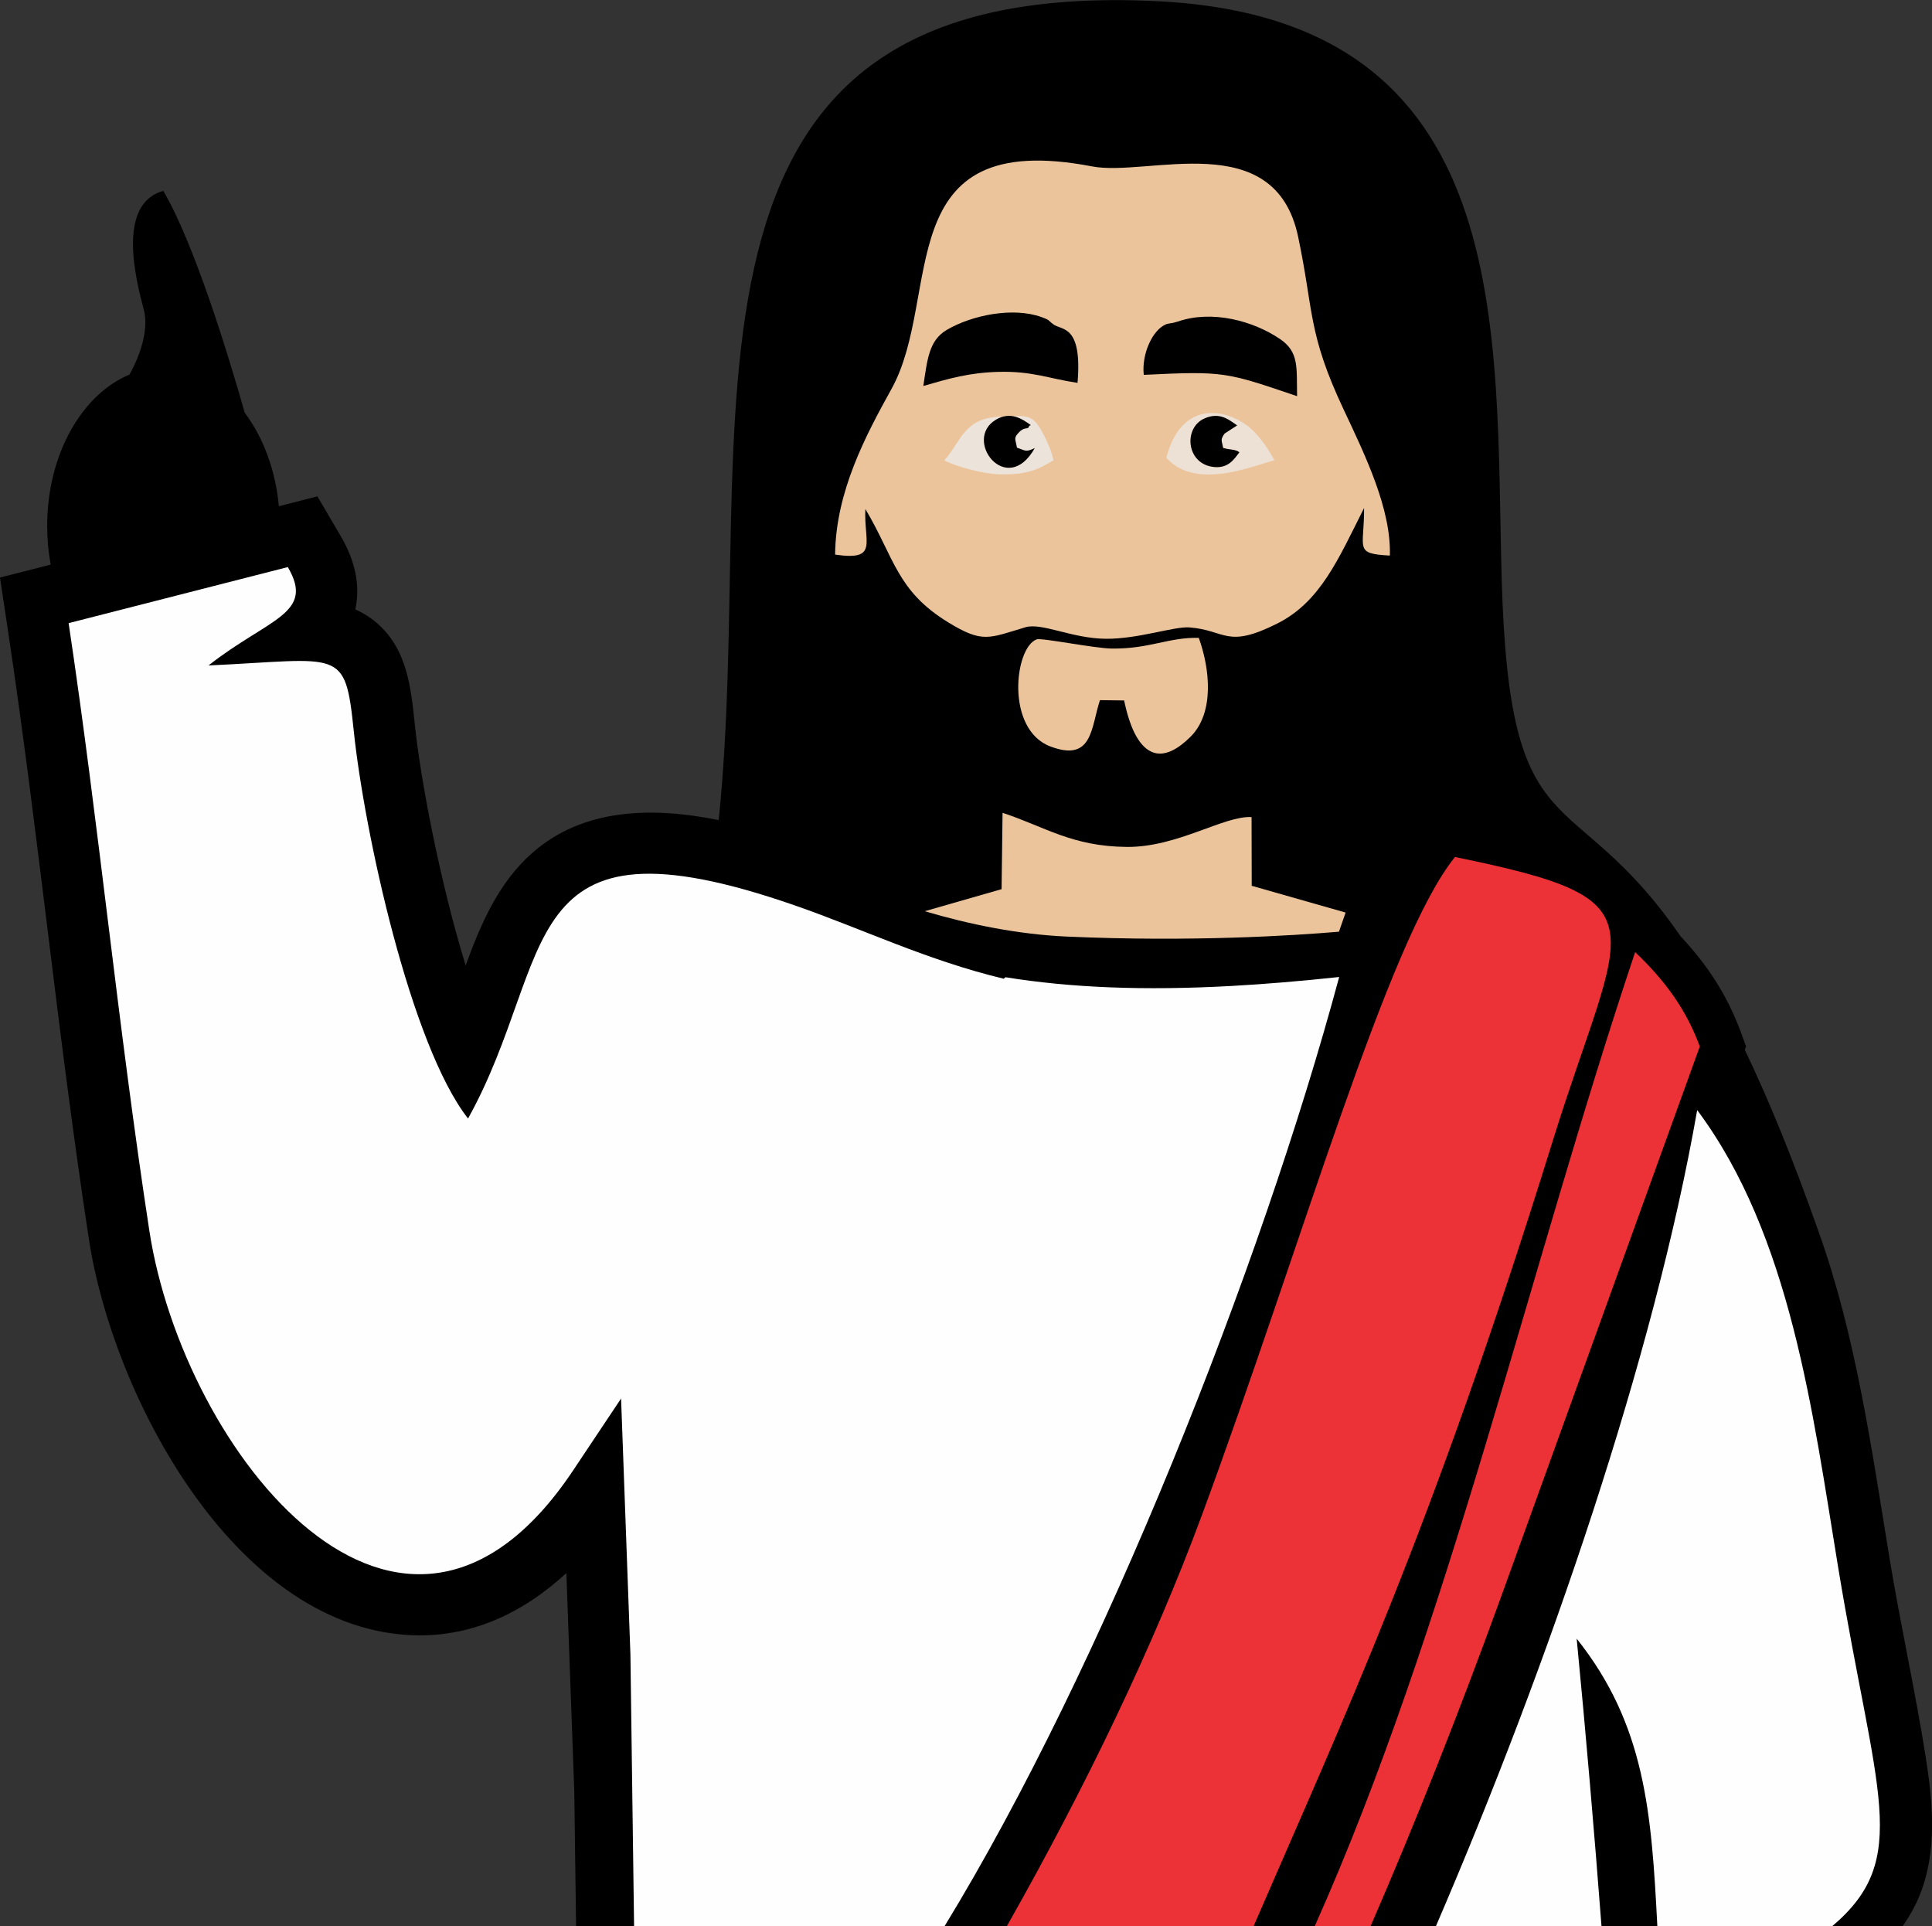 <?xml version="1.0" encoding="UTF-8"?>
<!DOCTYPE svg PUBLIC "-//W3C//DTD SVG 1.1//EN" "http://www.w3.org/Graphics/SVG/1.1/DTD/svg11.dtd">
<!-- Creator: CorelDRAW 2020 (64-Bit) -->
<svg xmlns="http://www.w3.org/2000/svg" xml:space="preserve" width="27.115mm" height="27.031mm" version="1.1" style="shape-rendering:geometricPrecision; text-rendering:geometricPrecision; image-rendering:optimizeQuality; fill-rule:evenodd; clip-rule:evenodd"
viewBox="0 0 258.44 257.64"
 xmlns:xlink="http://www.w3.org/1999/xlink"
 xmlns:xodm="http://www.corel.com/coreldraw/odm/2003">
 <rect x="0" y="0" width="258.44" height="257.64" fill="#333333" stroke="none"/>
 <defs>
  <style type="text/css">
   <![CDATA[
    .fil1 {fill:#FEFEFE}
    .fil2 {fill:#ED3237}
    .fil0 {fill:black}
    .fil3 {fill:#ECC49B}
    .fil5 {fill:#ECE3DA}
    .fil4 {fill:#EDE1D5}
   ]]>
  </style>
 </defs>
 <g id="Capa_x0020_1">
  <g id="_2244222499168">
   <path class="fil0" d="M77.06 257.64l-0.24 -18.07 -1.06 -29.16c-5.79,5.33 -12.93,8.83 -21.35,8.27 -23.31,-1.54 -39.33,-32.18 -42.5,-52.82 -4.15,-27.03 -6.75,-54.26 -10.81,-81.3l-1.1 -7.31 6.78 -1.73c-0.31,-1.66 -0.47,-3.39 -0.47,-5.17 0,-9.54 4.63,-17.6 11.01,-20.25l-0 0c0,0 2.93,-4.91 1.91,-8.71 -1.01,-3.8 -3.7,-14.15 2.62,-15.85 4.24,7.23 8.84,22.45 10.89,29.67 2.45,3.27 4.12,7.63 4.56,12.5l5.16 -1.32 3.12 5.32c1.78,3.04 2.7,6.37 1.95,9.8 1.05,0.47 2.05,1.09 2.99,1.92 3.96,3.49 4.46,8.58 4.97,13.48 0.72,7.02 3.3,20.85 6.8,32.22 2.04,-5.57 4.39,-11.09 8.96,-15.09 6.85,-6 16.08,-6.12 24.89,-4.35 5.42,-52.65 -11.16,-113.09 58.85,-109.52 48.16,2.45 44.95,44.12 45.89,77.3 1.05,37.12 9.23,26.42 23.93,47.77 3.51,3.73 6.2,7.79 8.03,12.73l0.73 1.99 -0.17 0.46c3.07,6.4 6.34,14.3 9.82,24.18l-0 0c5.06,14.06 7.19,29.51 9.54,43.82 1.46,8.88 3.43,17.69 4.83,26.54 0.98,6.19 1.6,12.69 -0.84,18.64 -0.59,1.43 -1.35,2.78 -2.24,4.05l-177.44 0z"/>
   <path class="fil1" d="M210.91 219.18c9.17,11.51 10.01,23.25 10.79,38.46l23.39 0c10.71,-9.04 5.78,-17.71 0.78,-48.1 -3.37,-20.5 -6.32,-44.29 -18.84,-61.06 -5.75,32.85 -19.78,73.92 -34.95,109.16l22.15 0c-0.98,-12.82 -2.08,-25.64 -3.32,-38.46z"/>
   <path class="fil1" d="M126.35 257.64c21.15,-34.59 42.36,-88.2 52.79,-126.96 -5.13,0.55 -9.92,0.95 -14.41,1.2l0 -0 -0.01 0c-11.74,0.64 -21.47,0.24 -30.22,-1.17l-0.23 0.2c-10.25,-2.45 -18.81,-6.63 -27.93,-9.8 -38.14,-13.26 -31.73,6.87 -43.73,28.5 -7.7,-9.84 -13.89,-38.38 -15.29,-51.86 -1.16,-11.25 -1.68,-9.56 -19.43,-8.74 8.06,-6.33 14.29,-6.89 10.61,-13.16l-29.32 7.5c4.03,26.86 6.57,53.68 10.8,81.28 4.55,29.61 33.72,66.49 56.69,32.04l6.41 -9.61 1.25 34.21 0.49 36.38 41.52 0z"/>
   <path class="fil2" d="M183.34 257.64c6.17,-14.21 12.06,-29.2 17.27,-43.54l26.77 -74.13c-1.74,-4.72 -4.42,-8.6 -8.65,-12.62 -14.13,42.17 -25.03,90.38 -42.86,130.29l7.47 0zm-15.65 0c11.81,-27.33 23.72,-52.53 40.01,-105.01 9.25,-29.78 15.51,-32.17 -13.07,-38 -9.02,11.17 -20.31,51.35 -33.88,88.1 -6.35,17.18 -15.44,36.17 -26.07,54.91l33 0z"/>
   <path class="fil3" d="M179.11 124.62l0.89 -2.56 -12.56 -3.58 -0.02 -9.19c-3.68,-0.21 -9.92,4.05 -16.68,3.99 -7.37,-0.06 -10.98,-2.71 -16.63,-4.56l-0.13 10.21 -10.28 2.95c5.92,1.75 12.42,3.09 18.96,3.39 16.75,0.75 30.51,-0.14 36.44,-0.65z"/>
   <path class="fil3" d="M115.76 68.09c3.88,6.5 4.18,10.94 11.09,15.16 4.61,2.82 5.42,2.11 10.32,0.65 2.19,-0.65 6.23,1.5 10.74,1.54 4.38,0.04 9.15,-1.68 11.21,-1.52 4.91,0.39 4.93,2.89 11.72,-0.51 5.8,-2.9 8.21,-8.68 11.63,-15.46 0.04,5.48 -1.41,6.1 3.45,6.36 0.18,-6.22 -3.23,-13.26 -6.18,-19.53 -4.84,-10.28 -3.99,-13.18 -6.09,-23.11 -3.12,-14.83 -20.1,-7.98 -27.55,-9.41 -27.37,-5.26 -19.94,17.3 -26.85,29.77 -3.46,6.24 -7.45,13.73 -7.54,22.15 5.88,0.86 3.82,-1.6 4.05,-6.11z"/>
   <path class="fil3" d="M147.13 93.65l3.23 0.04c0.15,0.17 1.81,11.92 8.91,4.84 3.21,-3.21 2.58,-9.09 1.09,-13.21 -3.99,-0.11 -6.55,1.48 -11.61,1.43 -2.32,-0.02 -9.44,-1.47 -10.08,-1.23 -2.98,1.11 -4.18,12.04 1.83,14.32 5.68,2.15 5.43,-2.52 6.64,-6.2z"/>
  </g>
  <path class="fil0" d="M123.5 51.63c3.45,-1 6.17,-1.79 10.07,-1.89 4.52,-0.12 6.66,0.89 10.57,1.47 0.66,-7.84 -2.13,-6.99 -3.24,-7.83 -0.78,-0.59 -0.42,-0.55 -1.58,-0.97 -3.83,-1.38 -9.33,-0.25 -12.66,1.71 -2.4,1.4 -2.61,3.94 -3.15,7.52z"/>
  <path class="fil0" d="M153 50.14c10.78,-0.53 11.01,-0.37 20.51,2.85 -0.08,-3.82 0.29,-5.89 -2.28,-7.64 -3.61,-2.45 -9.1,-3.92 -13.68,-2.34l-0.65 0.18c-0.04,0.01 -0.68,0.09 -0.89,0.17 -1.86,0.74 -3.32,4.04 -3.01,6.78z"/>
  <path class="fil4" d="M165.79 60.49c-0.75,1 -1.57,2.31 -3.71,1.94 -3.42,-0.59 -3.75,-5.19 -1.01,-6.43 2.07,-0.94 3.32,0.16 4.41,0.91l-1.68 1.09c-0.62,0.89 -0.34,0.93 -0.2,1.92 0.92,0.27 1.6,0.15 2.18,0.58zm-9.78 0.73c4,4.55 12.13,0.86 14.46,0.36 -0.75,-1.44 -1.68,-2.8 -2.8,-3.93 -2.66,-2.68 -9.43,-4.88 -11.65,3.56z"/>
  <path class="fil5" d="M136.03 59.88c1.19,0.39 1.15,0.65 2.39,0.05 -3.77,6.7 -9.69,-1.11 -5.2,-3.79 1.96,-1.17 3.49,-0.11 4.67,0.72 -0.07,0.06 -0.19,0.03 -0.23,0.14 -0.18,0.56 -0.52,-0.02 -1.33,0.8 -0.82,0.83 -0.47,0.92 -0.3,2.08zm-9.71 1.7c1.61,0.86 5.28,1.8 7.3,1.86 3.5,0.1 5.16,-0.53 7.3,-1.89 -0.28,-1.48 -1.31,-3.49 -1.89,-4.42 -1.19,-1.9 -2.37,-1.45 -5.07,-1.4 -5.03,0.1 -5.37,3.31 -7.63,5.84z"/>
  <path class="fil0" d="M165.79 60.49c-0.58,-0.43 -1.27,-0.3 -2.18,-0.58 -0.15,-0.99 -0.43,-1.03 0.2,-1.92l1.68 -1.09c-1.09,-0.75 -2.34,-1.85 -4.41,-0.91 -2.74,1.25 -2.41,5.85 1.01,6.43 2.13,0.37 2.96,-0.94 3.71,-1.94z"/>
  <path class="fil0" d="M136.03 59.88c-0.17,-1.16 -0.52,-1.25 0.3,-2.08 0.81,-0.82 1.16,-0.24 1.33,-0.8 0.03,-0.11 0.16,-0.08 0.23,-0.14 -1.18,-0.83 -2.71,-1.89 -4.67,-0.72 -4.48,2.67 1.44,10.48 5.2,3.79 -1.24,0.6 -1.2,0.34 -2.39,-0.05z"/>
 </g>
</svg>
